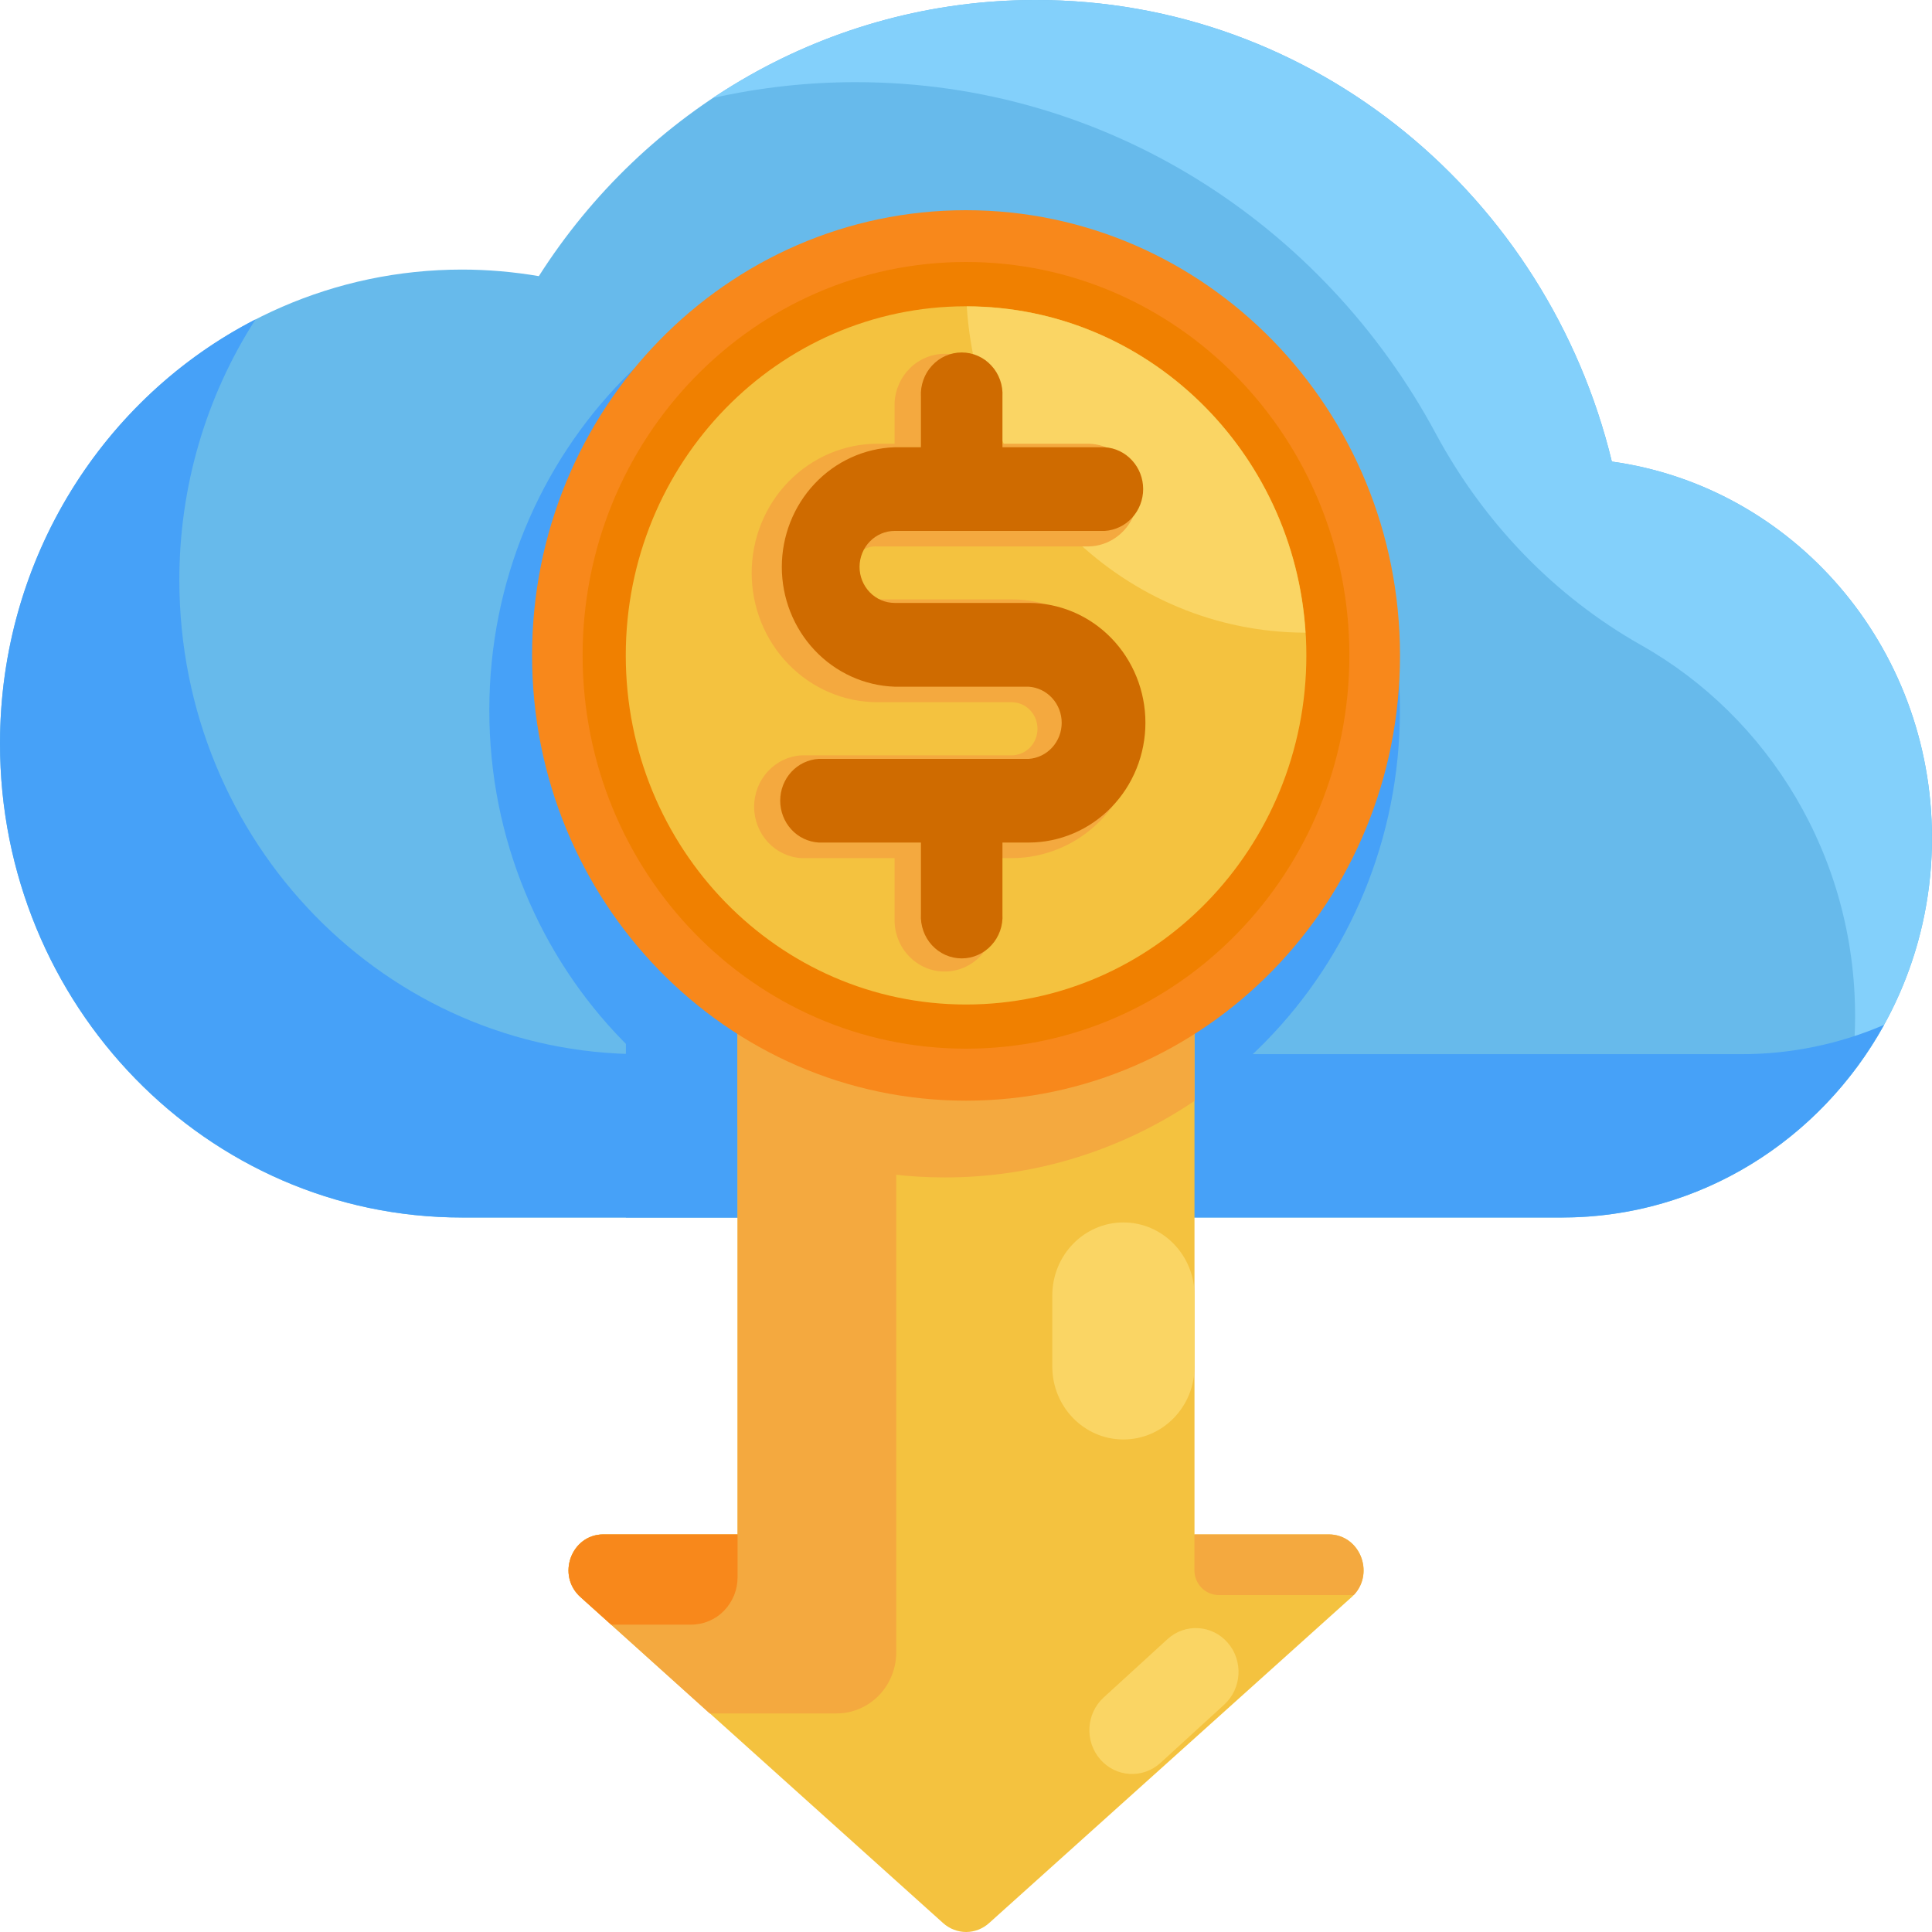 <svg width="30" height="30" viewBox="0 0 30 30" fill="none" xmlns="http://www.w3.org/2000/svg">
<path d="M25.029 7.167C24.032 3.051 20.406 0 16.086 0C12.855 0 10.012 1.705 8.367 4.288C7.973 4.221 7.574 4.186 7.174 4.186C3.212 4.186 0 7.481 0 11.546C0 15.611 3.212 18.906 7.174 18.906H24.254C27.428 18.906 30 16.266 30 13.011C30 10.024 27.837 7.556 25.029 7.167Z" fill="#67BAEB"/>
<path d="M14.668 18.283C18.572 18.283 21.738 15.035 21.738 11.029C21.738 7.023 18.572 3.775 14.668 3.775C10.763 3.775 7.598 7.023 7.598 11.029C7.598 15.035 10.763 18.283 14.668 18.283Z" fill="#46A1F8"/>
<path d="M13.294 1.276C17.169 1.276 20.544 3.478 22.293 6.729C23.037 8.113 24.137 9.257 25.484 10.018C27.465 11.136 28.806 13.298 28.806 15.779C28.806 16.083 28.785 16.386 28.745 16.687C29.559 15.644 30.002 14.347 29.999 13.011C29.999 10.024 27.836 7.556 25.028 7.167C24.032 3.051 20.405 1.5387e-05 16.085 1.5387e-05C14.304 -0.003 12.561 0.526 11.068 1.522C11.799 1.358 12.546 1.275 13.294 1.276Z" fill="#83D0FB"/>
<path d="M27.039 16.369H9.959C5.997 16.369 2.785 13.074 2.785 9.009C2.783 7.569 3.195 6.16 3.968 4.959C1.616 6.167 0 8.662 0 11.545C0 15.61 3.212 18.905 7.174 18.905H24.254C26.399 18.905 28.268 17.7 29.256 15.914C28.554 16.216 27.8 16.37 27.039 16.369Z" fill="#46A1F8"/>
<path d="M9.719 18.905H13.105V13.967H9.719V18.905Z" fill="#46A1F8"/>
<path d="M18.548 11.176V23.826H20.631C21.132 23.826 21.364 24.461 20.989 24.799L15.359 29.861C15.26 29.95 15.133 30 15.002 30C14.87 30 14.743 29.95 14.644 29.861L9.014 24.799C8.637 24.461 8.871 23.826 9.371 23.826H11.453V11.176C11.454 10.959 11.538 10.751 11.688 10.598C11.837 10.444 12.04 10.358 12.251 10.357H17.75C17.962 10.357 18.165 10.444 18.314 10.597C18.464 10.751 18.548 10.959 18.548 11.176Z" fill="#F4C23F"/>
<path d="M18.548 13.489H14.843C14.722 13.488 14.601 13.513 14.489 13.56C14.376 13.607 14.274 13.677 14.188 13.765C14.102 13.854 14.034 13.958 13.987 14.073C13.941 14.189 13.917 14.312 13.917 14.437V25.656C13.917 25.908 13.819 26.15 13.646 26.328C13.472 26.506 13.236 26.606 12.991 26.606H11.02L9.014 24.799C8.637 24.461 8.871 23.826 9.371 23.826H11.453V11.176C11.454 10.959 11.538 10.751 11.688 10.598C11.837 10.444 12.04 10.358 12.251 10.357H17.75C17.962 10.357 18.165 10.444 18.314 10.597C18.464 10.751 18.548 10.959 18.548 11.176V13.489Z" fill="#F4A93F"/>
<path d="M18.549 20.116C18.549 19.49 18.054 18.982 17.444 18.982C16.834 18.982 16.34 19.49 16.34 20.116V21.219C16.34 21.845 16.834 22.352 17.444 22.352C18.054 22.352 18.549 21.845 18.549 21.219V20.116Z" fill="#FAD564"/>
<path d="M18.128 25.453L17.138 26.358C16.864 26.608 16.84 27.038 17.084 27.319C17.327 27.599 17.746 27.624 18.02 27.374L19.01 26.469C19.283 26.219 19.308 25.789 19.064 25.508C18.82 25.228 18.401 25.203 18.128 25.453Z" fill="#FAD564"/>
<path d="M18.547 23.826H20.629C21.114 23.826 21.348 24.421 21.021 24.768H18.924C18.824 24.768 18.729 24.727 18.658 24.655C18.587 24.583 18.547 24.485 18.547 24.383V23.826Z" fill="#F4A93F"/>
<path d="M10.734 25.227H9.489L9.014 24.8C8.637 24.462 8.871 23.826 9.371 23.826H11.453V24.489C11.453 24.586 11.435 24.682 11.399 24.772C11.362 24.861 11.309 24.943 11.243 25.011C11.176 25.08 11.097 25.134 11.009 25.171C10.922 25.208 10.829 25.227 10.734 25.227Z" fill="#F8881B"/>
<path d="M14.669 18.283C16.048 18.285 17.396 17.872 18.548 17.095V11.176C18.548 10.959 18.464 10.751 18.314 10.597C18.165 10.444 17.962 10.357 17.75 10.357H12.251C12.04 10.358 11.837 10.444 11.687 10.598C11.538 10.751 11.454 10.959 11.453 11.176V17.49C12.449 18.012 13.551 18.284 14.669 18.283Z" fill="#F4A93F"/>
<path d="M15 17.091C18.722 17.091 21.739 13.996 21.739 10.177C21.739 6.359 18.722 3.264 15 3.264C11.279 3.264 8.262 6.359 8.262 10.177C8.262 13.996 11.279 17.091 15 17.091Z" fill="#F8881B"/>
<path d="M15 16.284C18.288 16.284 20.953 13.55 20.953 10.176C20.953 6.803 18.288 4.068 15 4.068C11.712 4.068 9.047 6.803 9.047 10.176C9.047 13.55 11.712 16.284 15 16.284Z" fill="#F08000"/>
<path d="M15.001 15.598C17.919 15.598 20.285 13.171 20.285 10.177C20.285 7.183 17.919 4.756 15.001 4.756C12.082 4.756 9.717 7.183 9.717 10.177C9.717 13.171 12.082 15.598 15.001 15.598Z" fill="#F4C23F"/>
<path d="M20.271 9.824C20.095 6.999 17.807 4.764 15.012 4.758C15.19 7.583 17.476 9.818 20.271 9.824Z" fill="#FAD564"/>
<path d="M14.668 15.086C14.462 15.086 14.264 15.002 14.119 14.852C13.973 14.703 13.891 14.5 13.891 14.289V13.325H12.449C12.249 13.315 12.062 13.226 11.924 13.078C11.787 12.929 11.71 12.732 11.71 12.527C11.71 12.322 11.787 12.125 11.924 11.977C12.062 11.828 12.249 11.739 12.449 11.729H15.708C15.815 11.729 15.917 11.685 15.993 11.608C16.068 11.531 16.11 11.426 16.11 11.316C16.11 11.207 16.068 11.102 15.993 11.025C15.917 10.947 15.815 10.904 15.708 10.904H13.628C13.109 10.904 12.612 10.693 12.245 10.316C11.878 9.94 11.672 9.429 11.672 8.897C11.672 8.365 11.878 7.854 12.245 7.478C12.612 7.102 13.109 6.89 13.628 6.89H13.891V6.252C13.901 6.048 13.988 5.855 14.133 5.714C14.277 5.573 14.47 5.494 14.669 5.494C14.869 5.494 15.061 5.573 15.206 5.714C15.351 5.855 15.437 6.048 15.447 6.252V6.89H16.889C17.096 6.89 17.293 6.974 17.439 7.124C17.585 7.273 17.666 7.476 17.666 7.687C17.666 7.899 17.585 8.102 17.439 8.251C17.293 8.401 17.096 8.485 16.889 8.485H13.628C13.573 8.481 13.518 8.488 13.466 8.507C13.413 8.526 13.366 8.555 13.325 8.594C13.285 8.633 13.253 8.679 13.23 8.731C13.209 8.783 13.197 8.839 13.197 8.896C13.197 8.953 13.209 9.009 13.23 9.061C13.253 9.113 13.285 9.159 13.325 9.198C13.366 9.236 13.413 9.266 13.466 9.285C13.518 9.304 13.573 9.311 13.628 9.307H15.708C16.228 9.307 16.726 9.519 17.093 9.896C17.46 10.273 17.666 10.784 17.666 11.316C17.666 11.849 17.46 12.36 17.093 12.737C16.726 13.114 16.228 13.325 15.708 13.325H15.447V14.289C15.447 14.5 15.364 14.703 15.218 14.852C15.072 15.002 14.874 15.086 14.668 15.086Z" fill="#F4A93F"/>
<path d="M15.973 9.362H13.892C13.748 9.362 13.609 9.303 13.507 9.198C13.405 9.093 13.347 8.951 13.347 8.803C13.347 8.655 13.405 8.512 13.507 8.408C13.609 8.303 13.748 8.244 13.892 8.244H17.154C17.315 8.234 17.467 8.162 17.578 8.041C17.689 7.92 17.751 7.76 17.751 7.594C17.751 7.428 17.689 7.268 17.578 7.148C17.467 7.027 17.315 6.954 17.154 6.945H15.566V6.16C15.571 6.072 15.559 5.983 15.529 5.9C15.499 5.817 15.454 5.741 15.394 5.677C15.335 5.612 15.264 5.561 15.184 5.526C15.105 5.491 15.02 5.473 14.933 5.473C14.847 5.473 14.762 5.491 14.682 5.526C14.603 5.561 14.532 5.612 14.472 5.677C14.413 5.741 14.367 5.817 14.338 5.9C14.308 5.983 14.295 6.072 14.3 6.16V6.945H13.892C13.422 6.961 12.977 7.164 12.65 7.511C12.323 7.858 12.14 8.322 12.14 8.804C12.14 9.287 12.323 9.75 12.65 10.097C12.977 10.444 13.422 10.647 13.892 10.663H15.973C16.111 10.672 16.242 10.735 16.337 10.839C16.433 10.943 16.486 11.081 16.486 11.223C16.486 11.366 16.433 11.504 16.337 11.608C16.242 11.712 16.111 11.775 15.973 11.784H12.713C12.551 11.793 12.399 11.866 12.288 11.986C12.177 12.107 12.115 12.267 12.115 12.433C12.115 12.599 12.177 12.759 12.288 12.88C12.399 13.001 12.551 13.073 12.713 13.083H14.3V14.194C14.295 14.283 14.308 14.371 14.338 14.455C14.367 14.538 14.413 14.614 14.472 14.678C14.532 14.743 14.603 14.794 14.682 14.829C14.762 14.864 14.847 14.882 14.933 14.882C15.02 14.882 15.105 14.864 15.184 14.829C15.264 14.794 15.335 14.743 15.394 14.678C15.454 14.614 15.499 14.538 15.529 14.455C15.559 14.371 15.571 14.283 15.566 14.194V13.083H15.973C16.453 13.083 16.915 12.887 17.255 12.538C17.595 12.189 17.786 11.716 17.786 11.222C17.786 10.729 17.595 10.256 17.255 9.907C16.915 9.558 16.453 9.362 15.973 9.362Z" fill="#CF6B00"/>
</svg>
